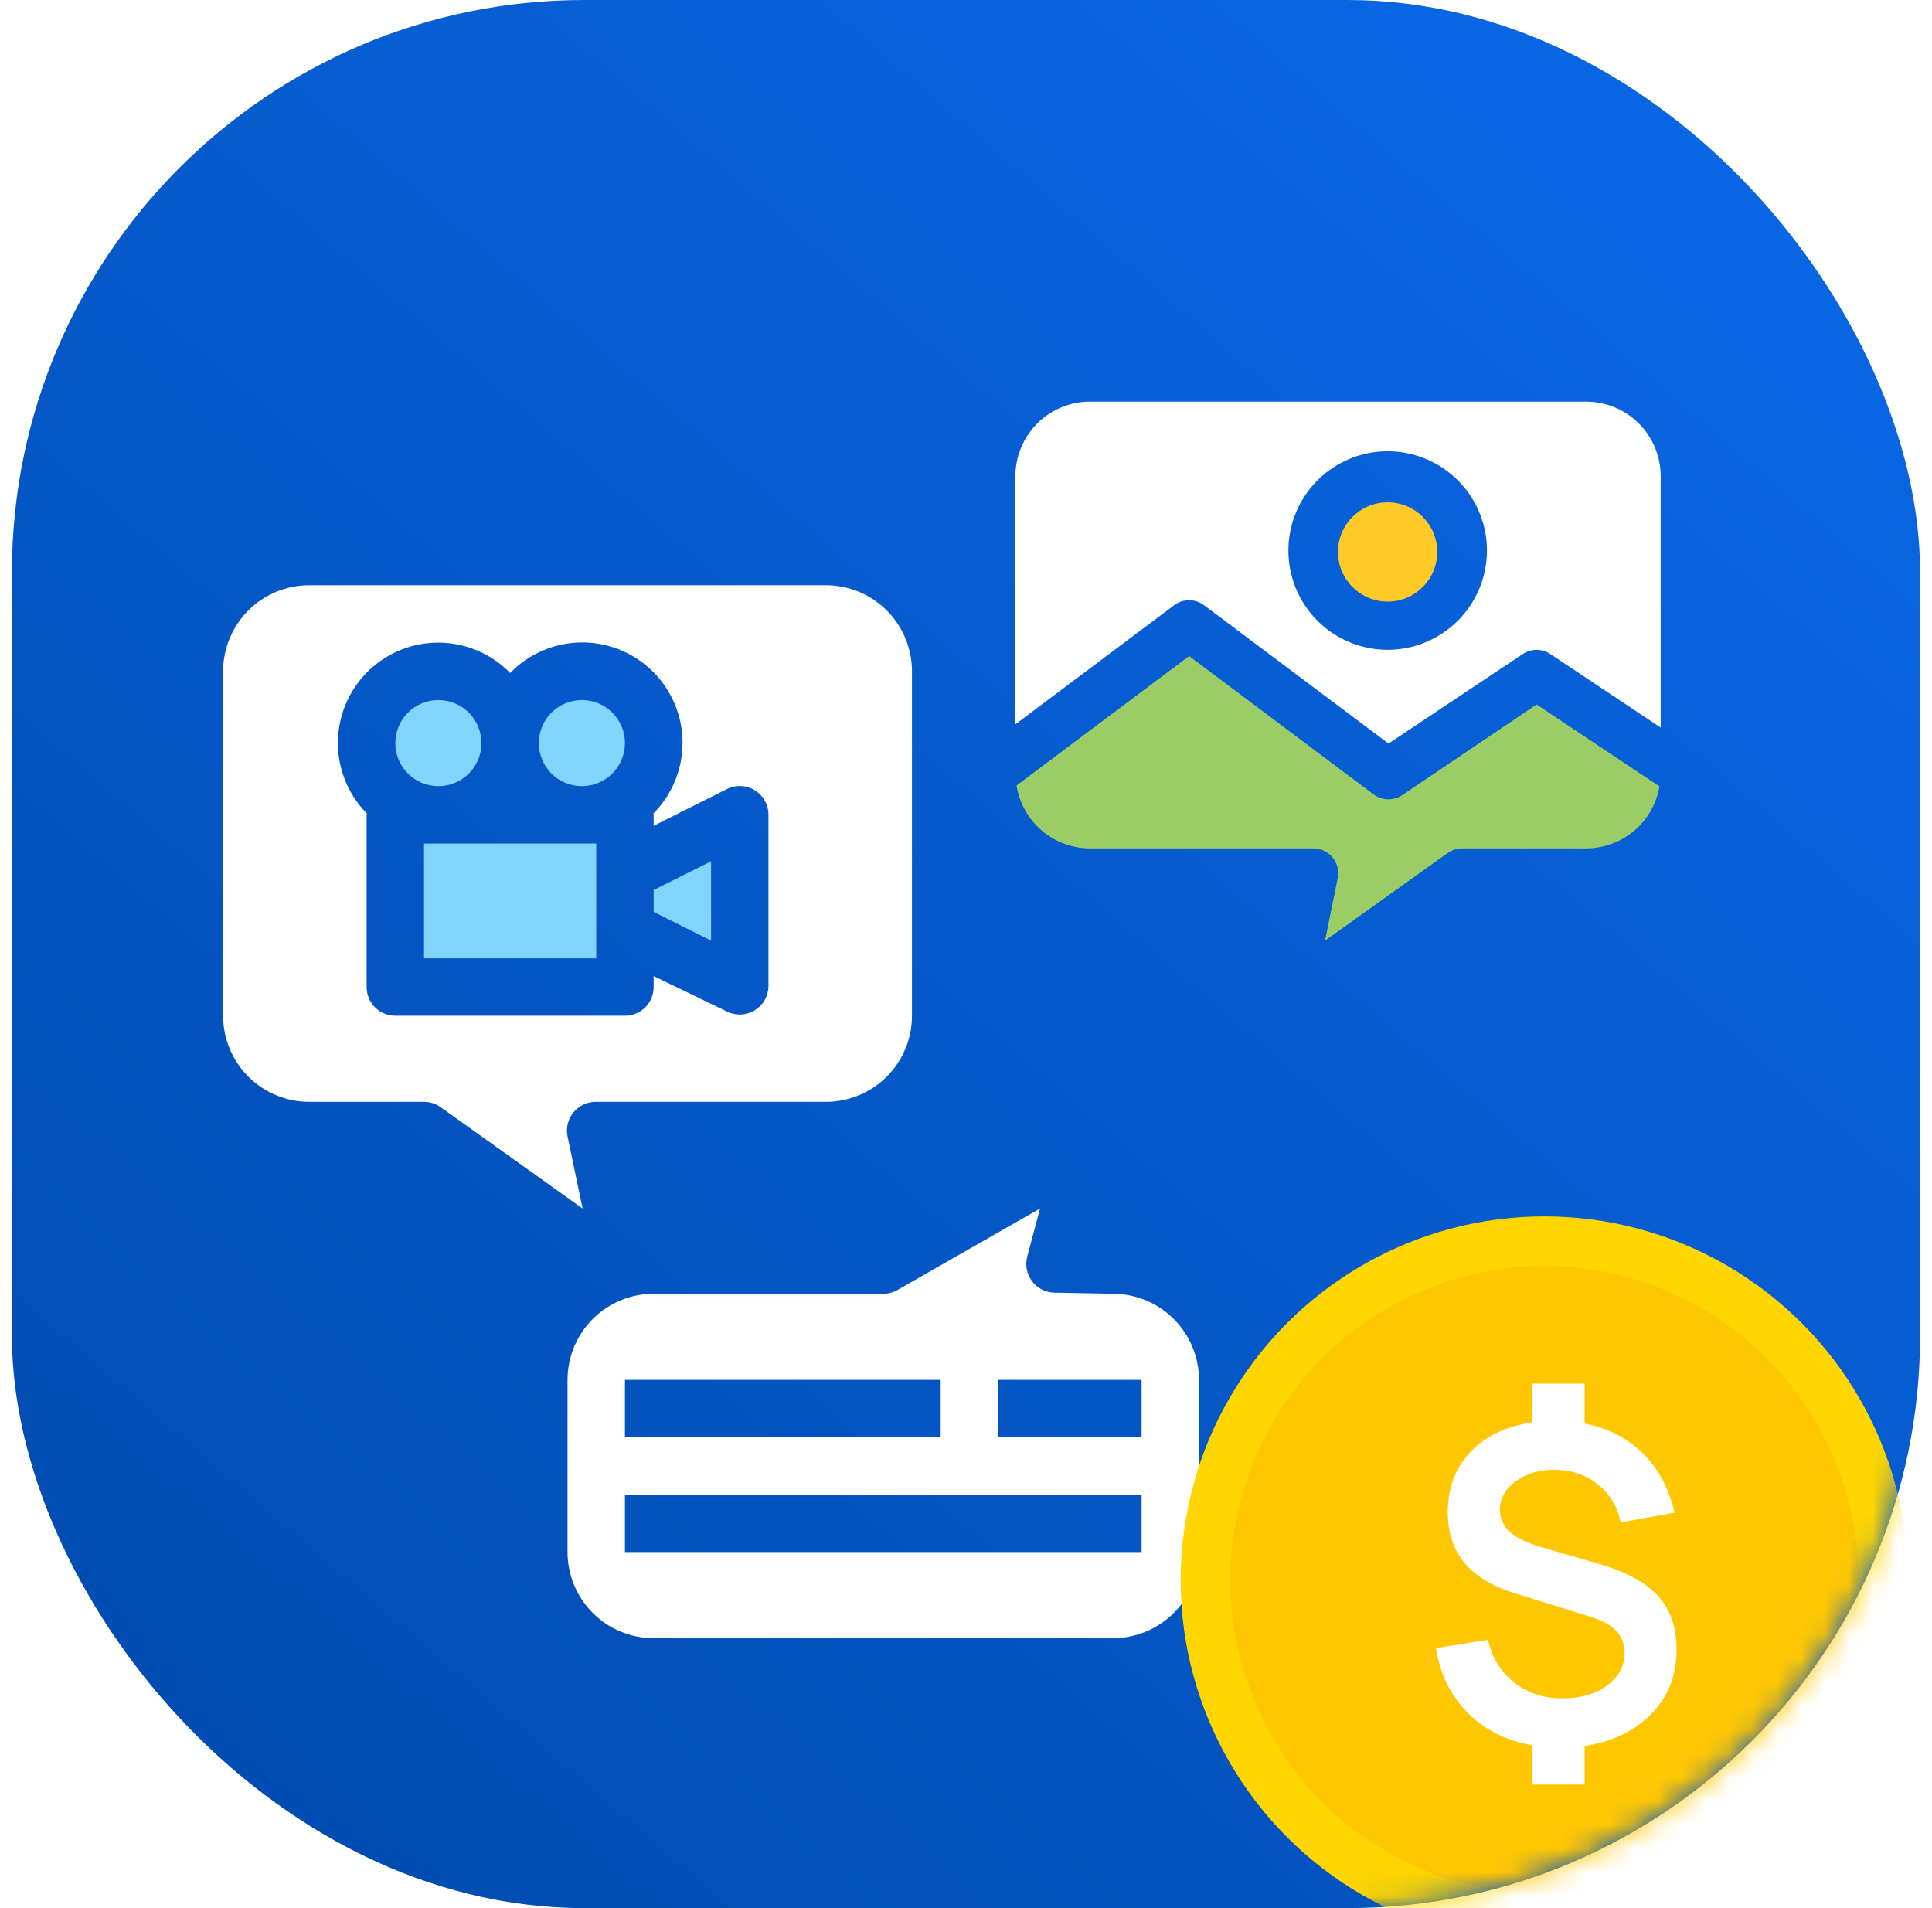<svg width="81" height="80" viewBox="0 0 81 80" fill="none" xmlns="http://www.w3.org/2000/svg">
<rect x="0.5" width="80" height="80" rx="24" fill="url(#paint0_linear_492_2268)"/>
<g filter="url(#filter0_d_492_2268)">
<path d="M24.998 33.367H17.778V38.181H24.998V33.367Z" fill="#81D4FA"/>
<path d="M18.379 30.96C19.376 30.96 20.184 30.152 20.184 29.155C20.184 28.158 19.376 27.35 18.379 27.35C17.382 27.35 16.574 28.158 16.574 29.155C16.574 30.152 17.382 30.96 18.379 30.96Z" fill="#81D4FA"/>
<path d="M12.964 44.197H17.778C18.028 44.197 18.273 44.276 18.477 44.421L24.425 48.67L23.795 45.646C23.758 45.471 23.761 45.29 23.803 45.116C23.846 44.943 23.926 44.78 24.039 44.642C24.152 44.503 24.294 44.391 24.456 44.314C24.617 44.237 24.794 44.197 24.973 44.197H34.625C35.583 44.197 36.501 43.817 37.178 43.14C37.855 42.463 38.235 41.545 38.235 40.587V26.147C38.235 25.189 37.855 24.271 37.178 23.594C36.501 22.917 35.583 22.537 34.625 22.537H12.964C12.007 22.537 11.088 22.917 10.411 23.594C9.734 24.271 9.354 25.189 9.354 26.147V40.587C9.354 41.545 9.734 42.463 10.411 43.14C11.088 43.817 12.007 44.197 12.964 44.197ZM17.856 24.975C18.5 24.895 19.155 24.965 19.768 25.18C20.381 25.396 20.936 25.75 21.388 26.217C21.774 25.818 22.234 25.5 22.744 25.28C23.253 25.06 23.801 24.943 24.356 24.936C24.91 24.929 25.461 25.032 25.976 25.238C26.491 25.444 26.96 25.751 27.356 26.139C27.752 26.528 28.067 26.991 28.283 27.501C28.5 28.012 28.613 28.561 28.616 29.115C28.62 29.67 28.514 30.22 28.304 30.733C28.094 31.247 27.784 31.714 27.393 32.107C27.394 32.127 27.405 32.144 27.405 32.164V32.623L30.475 31.083C30.659 30.991 30.863 30.947 31.068 30.956C31.273 30.965 31.472 31.026 31.647 31.134C31.822 31.242 31.966 31.393 32.066 31.572C32.166 31.751 32.218 31.953 32.218 32.158V39.334C32.218 39.537 32.166 39.738 32.068 39.916C31.969 40.094 31.827 40.244 31.654 40.353C31.482 40.461 31.284 40.523 31.081 40.535C30.878 40.546 30.675 40.505 30.491 40.416L27.405 38.925V39.384C27.405 39.703 27.278 40.009 27.052 40.235C26.827 40.461 26.52 40.587 26.201 40.587H16.574C16.255 40.587 15.949 40.461 15.723 40.235C15.498 40.009 15.371 39.703 15.371 39.384V32.164C15.371 32.144 15.381 32.127 15.382 32.107C14.83 31.549 14.445 30.846 14.271 30.08C14.098 29.314 14.142 28.514 14.4 27.772C14.657 27.029 15.117 26.374 15.728 25.88C16.339 25.386 17.076 25.072 17.856 24.975Z" fill="white"/>
<path d="M50.269 63.073V55.853C50.268 54.896 49.887 53.978 49.21 53.301C48.533 52.624 47.616 52.244 46.659 52.243L44.208 52.196C44.026 52.193 43.846 52.148 43.684 52.065C43.521 51.982 43.38 51.863 43.27 51.718C43.16 51.572 43.084 51.403 43.05 51.224C43.015 51.045 43.021 50.86 43.068 50.683L43.604 48.669L37.629 52.084C37.447 52.188 37.241 52.243 37.032 52.243H27.405C26.447 52.243 25.529 52.623 24.852 53.3C24.175 53.977 23.794 54.895 23.794 55.853V63.073C23.794 64.031 24.175 64.949 24.852 65.626C25.529 66.303 26.447 66.683 27.405 66.683H46.659C47.616 66.683 48.535 66.303 49.212 65.626C49.889 64.949 50.269 64.031 50.269 63.073ZM41.845 55.853H47.862V58.26H41.845V55.853ZM26.201 55.853H39.438V58.26H26.201V55.853ZM26.201 63.073V60.666H47.862V63.073H26.201Z" fill="white"/>
<path d="M29.812 34.111L27.405 35.314V36.233L29.812 37.437V34.111Z" fill="#81D4FA"/>
<path d="M24.396 30.96C25.393 30.96 26.201 30.152 26.201 29.155C26.201 28.158 25.393 27.35 24.396 27.35C23.399 27.35 22.591 28.158 22.591 29.155C22.591 30.152 23.399 30.96 24.396 30.96Z" fill="#81D4FA"/>
<path d="M58.177 23.223C59.327 23.223 60.258 22.291 60.258 21.142C60.258 19.993 59.327 19.061 58.177 19.061C57.028 19.061 56.096 19.993 56.096 21.142C56.096 22.291 57.028 23.223 58.177 23.223Z" fill="#FFCA28"/>
<path d="M57.587 31.305L49.855 25.506L42.62 30.931C42.734 31.665 43.106 32.334 43.669 32.817C44.233 33.301 44.95 33.568 45.693 33.57H55.064C55.218 33.57 55.37 33.604 55.51 33.67C55.649 33.736 55.772 33.832 55.87 33.952C55.967 34.071 56.037 34.211 56.074 34.36C56.111 34.51 56.114 34.666 56.084 34.817L55.553 37.437L60.696 33.763C60.873 33.638 61.084 33.57 61.301 33.57H66.503C67.24 33.568 67.951 33.306 68.513 32.831C69.075 32.355 69.45 31.696 69.573 30.97L64.422 27.536L58.793 31.334C58.614 31.455 58.401 31.517 58.185 31.512C57.969 31.507 57.76 31.434 57.587 31.305Z" fill="#9CCC65"/>
<path d="M66.503 14.84H45.692C44.865 14.841 44.071 15.17 43.486 15.755C42.901 16.341 42.572 17.134 42.571 17.962V28.367L49.23 23.372C49.41 23.238 49.629 23.165 49.854 23.165C50.079 23.165 50.298 23.238 50.478 23.372L58.214 29.174L63.845 25.42C64.016 25.306 64.216 25.245 64.422 25.245C64.627 25.245 64.828 25.306 64.999 25.42L69.625 28.504V17.962C69.624 17.134 69.295 16.341 68.71 15.755C68.124 15.17 67.331 14.841 66.503 14.84ZM58.179 25.245C57.356 25.245 56.551 25.001 55.867 24.544C55.182 24.087 54.649 23.437 54.334 22.676C54.019 21.916 53.936 21.079 54.097 20.271C54.257 19.464 54.654 18.722 55.236 18.14C55.818 17.558 56.56 17.162 57.367 17.001C58.174 16.84 59.011 16.923 59.772 17.238C60.532 17.553 61.182 18.087 61.64 18.771C62.097 19.455 62.341 20.26 62.341 21.083C62.34 22.187 61.901 23.245 61.121 24.025C60.34 24.805 59.282 25.244 58.179 25.245Z" fill="white"/>
</g>
<mask id="mask0_492_2268" style="mask-type:alpha" maskUnits="userSpaceOnUse" x="0" y="0" width="81" height="80">
<rect x="0.5" width="80" height="80" rx="24" fill="url(#paint1_linear_492_2268)"/>
</mask>
<g mask="url(#mask0_492_2268)">
<g filter="url(#filter1_d_492_2268)">
<circle cx="64.75" cy="64.25" r="15.25" fill="#FFD600"/>
<g filter="url(#filter2_i_492_2268)">
<circle cx="64.751" cy="64.25" r="13.171" fill="#FFC702"/>
</g>
<path d="M64.232 72.821H66.437V71.201C67.608 71.024 68.542 70.576 69.237 69.856C69.939 69.136 70.29 68.239 70.29 67.166C70.29 66.238 70.037 65.494 69.53 64.933C69.03 64.365 68.209 63.914 67.069 63.578L64.698 62.892C64.07 62.709 63.609 62.492 63.316 62.242C63.03 61.986 62.886 61.675 62.886 61.309C62.886 60.821 63.112 60.415 63.564 60.092C64.015 59.768 64.573 59.613 65.238 59.625C65.934 59.643 66.525 59.854 67.014 60.256C67.508 60.653 67.819 61.178 67.947 61.83L70.207 61.419C69.969 60.4 69.524 59.57 68.871 58.929C68.225 58.289 67.413 57.874 66.437 57.685V56.01H64.232V57.639C63.14 57.798 62.276 58.213 61.642 58.884C61.013 59.549 60.699 60.394 60.699 61.419C60.699 63.096 61.623 64.219 63.472 64.786L66.647 65.775C67.16 65.933 67.532 66.135 67.764 66.379C67.996 66.623 68.112 66.934 68.112 67.312C68.112 67.855 67.868 68.306 67.38 68.666C66.892 69.026 66.269 69.206 65.513 69.206C64.726 69.206 64.052 68.987 63.49 68.547C62.929 68.108 62.56 67.51 62.383 66.754L60.205 67.102C60.376 68.194 60.818 69.097 61.532 69.81C62.246 70.524 63.146 70.979 64.232 71.174V72.821Z" fill="white"/>
</g>
</g>
<defs>
<filter id="filter0_d_492_2268" x="0.354" y="7.84" width="78.271" height="69.843" filterUnits="userSpaceOnUse" color-interpolation-filters="sRGB">
<feFlood flood-opacity="0" result="BackgroundImageFix"/>
<feColorMatrix in="SourceAlpha" type="matrix" values="0 0 0 0 0 0 0 0 0 0 0 0 0 0 0 0 0 0 127 0" result="hardAlpha"/>
<feOffset dy="2"/>
<feGaussianBlur stdDeviation="4.5"/>
<feComposite in2="hardAlpha" operator="out"/>
<feColorMatrix type="matrix" values="0 0 0 0 0 0 0 0 0 0 0 0 0 0 0 0 0 0 0.25 0"/>
<feBlend mode="normal" in2="BackgroundImageFix" result="effect1_dropShadow_492_2268"/>
<feBlend mode="normal" in="SourceGraphic" in2="effect1_dropShadow_492_2268" result="shape"/>
</filter>
<filter id="filter1_d_492_2268" x="31" y="32.5" width="67.5" height="67.5" filterUnits="userSpaceOnUse" color-interpolation-filters="sRGB">
<feFlood flood-opacity="0" result="BackgroundImageFix"/>
<feColorMatrix in="SourceAlpha" type="matrix" values="0 0 0 0 0 0 0 0 0 0 0 0 0 0 0 0 0 0 127 0" result="hardAlpha"/>
<feOffset dy="2"/>
<feGaussianBlur stdDeviation="9.25"/>
<feComposite in2="hardAlpha" operator="out"/>
<feColorMatrix type="matrix" values="0 0 0 0 1 0 0 0 0 0.78 0 0 0 0 0 0 0 0 1 0"/>
<feBlend mode="normal" in2="BackgroundImageFix" result="effect1_dropShadow_492_2268"/>
<feBlend mode="normal" in="SourceGraphic" in2="effect1_dropShadow_492_2268" result="shape"/>
</filter>
<filter id="filter2_i_492_2268" x="51.58" y="51.08" width="26.341" height="26.341" filterUnits="userSpaceOnUse" color-interpolation-filters="sRGB">
<feFlood flood-opacity="0" result="BackgroundImageFix"/>
<feBlend mode="normal" in="SourceGraphic" in2="BackgroundImageFix" result="shape"/>
<feColorMatrix in="SourceAlpha" type="matrix" values="0 0 0 0 0 0 0 0 0 0 0 0 0 0 0 0 0 0 127 0" result="hardAlpha"/>
<feOffset/>
<feGaussianBlur stdDeviation="1.159"/>
<feComposite in2="hardAlpha" operator="arithmetic" k2="-1" k3="1"/>
<feColorMatrix type="matrix" values="0 0 0 0 0 0 0 0 0 0 0 0 0 0 0 0 0 0 0.09 0"/>
<feBlend mode="normal" in2="shape" result="effect1_innerShadow_492_2268"/>
</filter>
<linearGradient id="paint0_linear_492_2268" x1="80.5" y1="-9" x2="0.5" y2="84.25" gradientUnits="userSpaceOnUse">
<stop stop-color="#0B6BED"/>
<stop offset="1" stop-color="#0048AA"/>
</linearGradient>
<linearGradient id="paint1_linear_492_2268" x1="80.5" y1="-9" x2="0.5" y2="84.25" gradientUnits="userSpaceOnUse">
<stop stop-color="#FF8844"/>
<stop offset="1" stop-color="#FF5D00"/>
</linearGradient>
</defs>
</svg>
